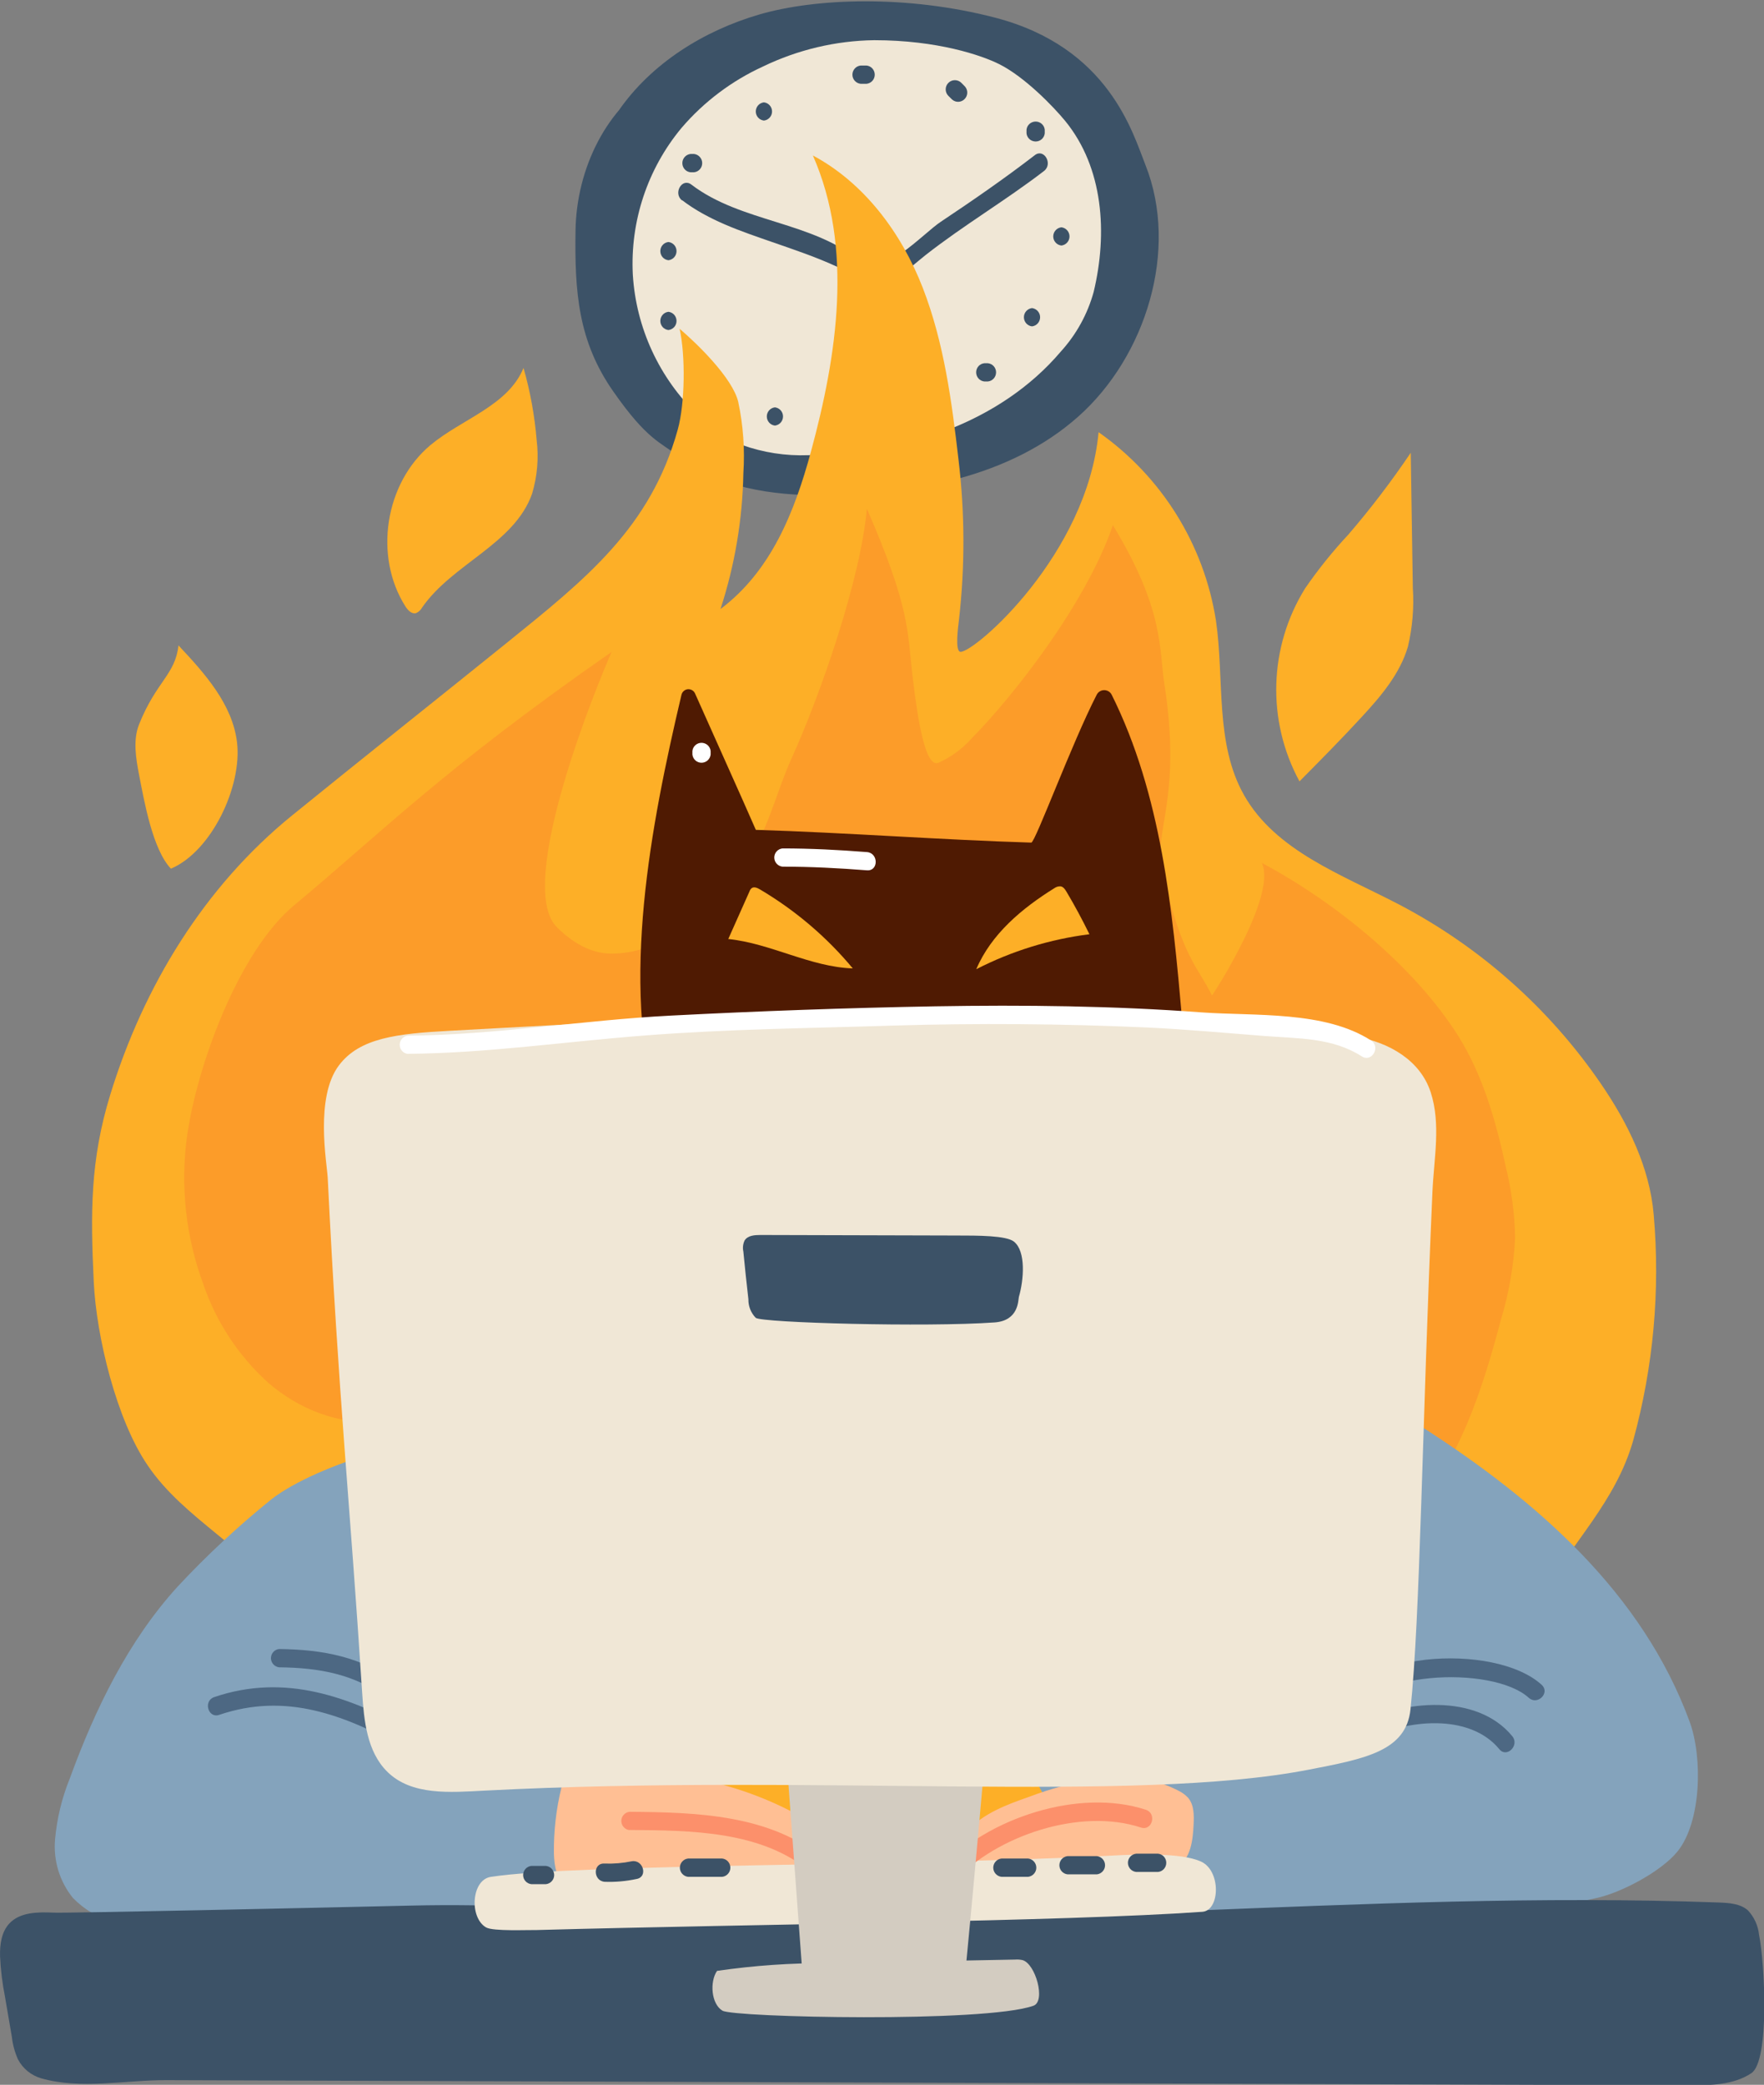 <svg version="1.2" baseProfile="tiny-ps" xmlns="http://www.w3.org/2000/svg" viewBox="0 0 270 319" width="270" height="319">
	<rect x="0" y="0" width="270" height="319" fill="#808080" stroke="none"/>
	<title>Capa 2</title>
	<defs>
		<clipPath clipPathUnits="userSpaceOnUse" id="cp1">
			<path d="M120.82 277.08C123.77 278.59 126.86 280.8 127.24 284.11C115 288.17 102.09 289.84 89.22 289.04C88.34 289.05 87.46 288.85 86.67 288.46C85.09 287.53 84.81 285.38 84.81 283.54C84.77 280.13 85.16 276.74 85.95 273.43C86.02 272.99 86.22 272.59 86.53 272.28C86.83 272.07 87.19 271.95 87.56 271.93C98.91 270.03 110.57 271.83 120.82 277.08L120.82 277.08Z" />
		</clipPath>
		<clipPath clipPathUnits="userSpaceOnUse" id="cp2">
			<path d="M180.22 285.61C179.34 286.07 178.37 286.34 177.39 286.41L164.96 288.22C160.73 288.82 156.44 289.42 152.22 288.87C149.83 288.51 147.13 287.51 146.43 285.21C145.89 283.38 146.87 281.41 148.18 280.02C150.61 277.45 154.04 276.15 157.37 274.99C161.11 273.56 164.99 272.56 168.95 272.02C172.93 271.49 176.98 272.21 180.53 274.08C181.02 274.33 181.46 274.67 181.84 275.07C182.79 276.18 182.76 277.78 182.69 279.23C182.58 281.61 182.26 284.37 180.22 285.61L180.22 285.61Z" />
		</clipPath>
	</defs>
	<style>
		tspan { white-space:pre }
		.shp0 { fill: #3c5267 } 
		.shp1 { fill: #f0e7d6 } 
		.shp2 { fill: #fdaf27 } 
		.shp3 { fill: #fc9c29 } 
		.shp4 { fill: #84a3bc } 
		.shp5 { fill: #4d6883 } 
		.shp6 { fill: #4f1a02 } 
		.shp7 { fill: #ffbf94 } 
		.shp8 { fill: #fc906b } 
		.shp9 { fill: #d3ccc1 } 
		.shp10 { fill: #ffffff } 
	</style>
	<g id="Capa 2">
		<g id="Layer 1">
			<path id="Trazado 228" class="shp0" d="M94.61 17.05C99.66 9.7 107.71 4.69 116.28 2.2C124.86 -0.28 138.79 -0.82 152.35 2.71C169.74 7.26 173.37 20.33 175.33 25.26C180.46 38.18 175.43 54.53 165.02 63.76C154.6 73 139.78 75.74 125.87 75.79C118.14 75.81 109.97 74.64 103.9 69.85C101.05 67.61 99.09 67.37 93.85 59.87C88.49 52.19 87.95 44.68 88.09 35.28C88.23 25.89 92.78 16.24 101 11.68L94.61 17.05Z" />
			<path id="Trazado 229" class="shp1" d="M113.56 68.08C111.05 66.99 108.76 65.44 106.81 63.52C100.91 57.86 97.36 50.19 96.86 42.03C96.44 33.88 99.09 25.86 104.31 19.58C107.74 15.57 112.01 12.36 116.8 10.17C122.11 7.61 127.92 6.23 133.81 6.15C143.52 6.15 150.27 8.48 152.93 9.81C156.86 11.77 161.3 16.38 163.05 18.52C168.89 25.67 169.55 35.68 167.4 44.66C166.47 48.05 164.75 51.17 162.39 53.77C153.08 64.75 138.09 69.65 123.7 69.65C120.25 69.78 116.81 69.25 113.56 68.08L113.56 68.08Z" />
			<path id="Trazado 230" class="shp0" d="M104.4 30.67C102.99 29.59 104.39 27.14 105.83 28.25C113.45 34.07 124.5 33.87 131.7 40.03C134.94 42.8 141.28 35.73 143.99 33.94C148.88 30.68 153.72 27.34 158.38 23.75C159.79 22.64 161.21 25.09 159.79 26.17C153.91 30.69 147.46 34.48 141.63 39.06C139 41.15 136.14 44.12 132.56 43.72C130.67 43.5 129.66 41.49 128.03 40.77C124.83 39.3 121.51 38.19 118.2 37.04C113.42 35.38 108.47 33.74 104.4 30.63L104.4 30.67Z" />
			<path id="Trazado 231" class="shp0" d="M133.34 11.43C133.34 12.14 132.81 12.74 132.1 12.82L131.72 12.82C131.01 12.74 130.47 12.14 130.47 11.43C130.47 10.71 131.01 10.11 131.72 10.03L132.65 10.03C133.36 10.11 133.89 10.71 133.89 11.43C133.89 12.14 133.36 12.74 132.65 12.82L132.65 12.82C131.94 12.74 131.4 12.14 131.4 11.43C131.4 10.71 131.94 10.11 132.65 10.03L132.65 10.03C133.36 10.11 133.89 10.71 133.89 11.43C133.89 12.14 133.36 12.74 132.65 12.82L131.72 12.82C131.01 12.74 130.47 12.14 130.47 11.43C130.47 10.71 131.01 10.11 131.72 10.03L132.1 10.03C132.81 10.11 133.34 10.71 133.34 11.43Z" />
			<path id="Trazado 232" class="shp0" d="M161.21 36.18C161.21 35.46 161.75 34.86 162.46 34.78C163.16 34.86 163.7 35.46 163.7 36.18C163.7 36.89 163.16 37.49 162.46 37.57C161.75 37.49 161.21 36.89 161.21 36.18Z" />
			<path id="Trazado 233" class="shp0" d="M102.31 39.82C101.6 39.74 101.07 39.14 101.07 38.42C101.07 37.71 101.6 37.11 102.31 37.03C103.02 37.11 103.55 37.71 103.55 38.42C103.55 39.14 103.02 39.74 102.31 39.82L102.31 39.82Z" />
			<path id="Trazado 234" class="shp0" d="M115.68 17.06C115.68 16.34 116.22 15.74 116.93 15.66C117.63 15.74 118.17 16.34 118.17 17.06C118.17 17.77 117.63 18.37 116.93 18.45C116.22 18.37 115.68 17.77 115.68 17.06Z" />
			<path id="Trazado 235" class="shp0" d="M105.68 26.36C104.97 26.28 104.44 25.68 104.44 24.96C104.44 24.25 104.97 23.65 105.68 23.56L106.24 23.56C106.95 23.65 107.48 24.25 107.48 24.96C107.48 25.68 106.95 26.28 106.24 26.36L105.68 26.36L105.68 26.36Z" />
			<path id="Trazado 236" class="shp0" d="M145.16 14.67C144.61 14.12 144.61 13.23 145.16 12.68C145.71 12.13 146.6 12.13 147.15 12.68L147.71 13.25C148.19 13.81 148.16 14.64 147.64 15.16C147.12 15.69 146.28 15.72 145.73 15.23L145.16 14.67L145.16 14.67Z" />
			<path id="Trazado 237" class="shp0" d="M158.52 18.6C159.23 18.6 159.83 19.13 159.91 19.84L159.91 20.41C159.83 21.12 159.23 21.65 158.52 21.65C157.8 21.65 157.2 21.12 157.12 20.41L157.12 19.84C157.2 19.13 157.8 18.6 158.52 18.6Z" />
			<path id="Trazado 238" class="shp0" d="M156.72 48.54C156.72 47.83 157.25 47.23 157.96 47.14C158.67 47.23 159.2 47.83 159.2 48.54C159.2 49.25 158.67 49.86 157.96 49.94C157.25 49.86 156.72 49.25 156.72 48.54Z" />
			<path id="Trazado 239" class="shp0" d="M149.41 56.97C149.41 56.26 149.94 55.66 150.65 55.58L151.22 55.58C151.93 55.66 152.46 56.26 152.46 56.97C152.46 57.69 151.93 58.29 151.22 58.37L150.65 58.37C149.94 58.29 149.41 57.69 149.41 56.97Z" />
			<path id="Trazado 240" class="shp0" d="M102.31 50.5C101.6 50.42 101.07 49.82 101.07 49.11C101.07 48.39 101.6 47.79 102.31 47.71C103.02 47.79 103.55 48.39 103.55 49.11C103.55 49.82 103.02 50.42 102.31 50.5L102.31 50.5Z" />
			<path id="Trazado 241" class="shp0" d="M118.61 65.12C117.9 65.04 117.37 64.44 117.37 63.72C117.37 63.01 117.9 62.41 118.61 62.33C119.32 62.41 119.85 63.01 119.85 63.72C119.85 64.44 119.32 65.04 118.61 65.12L118.61 65.12Z" />
			<path id="Trazado 242" class="shp2" d="M41.3 241.39L33.17 234.72C29.31 231.55 25.38 228.36 22.57 224.17C17.84 217.24 14.75 204.55 14.35 196.16C13.85 185.64 13.79 177.54 16.88 167.49C21.97 150.92 31.25 135.69 44.71 124.77C55.13 116.31 67.15 106.77 77.6 98.34C89.7 88.57 99.56 80.75 103.73 65.76C104.86 61.72 104.93 54.39 104.02 50.3C106.82 52.69 112.12 57.87 112.99 61.47C113.76 65.07 114.02 68.76 113.78 72.43C113.65 79.48 112.47 86.48 110.28 93.19C117.98 87.41 121.58 78.45 124.11 69.16C128.16 54.27 130.63 37.9 124.42 23.79C132.31 28.01 137.99 35.67 141.24 44.04C144.49 52.42 145.68 61.42 146.71 70.33C147.69 78.48 147.71 86.7 146.78 94.85C146.67 95.78 146.11 99.74 147.03 99.74C149.27 99.74 166.42 84.85 168.15 66.13C177.81 72.92 184.3 83.33 186.12 94.99C187.42 103.98 185.94 113.74 190.4 121.64C195.24 130.22 205.42 133.84 214.14 138.4C226.54 144.89 237.16 154.32 245.06 165.86C249.18 171.88 252.51 178.64 253.12 185.89C254.13 197.47 253.07 209.13 250 220.34C247.33 229.77 240.69 235.93 235.8 244.44C228.54 257.14 222.69 274.23 208.43 277.54C194.17 280.85 177.24 282.12 162.61 281.47C140.27 280.48 117.47 281.91 95.15 280.91C84.84 280.49 68.78 266.41 59.63 261.69C51.25 257.39 44.19 250.35 41.3 241.39Z" />
			<path id="Trazado 243" class="shp3" d="M58.02 217.55C51.89 218.06 45.74 215.62 41.09 211.61C36.5 207.48 33.06 202.24 31.08 196.39C28.45 189.24 27.6 181.55 28.61 173.99C30.11 163.11 36.54 145.57 45 138.54C58.52 127.29 67.76 117.74 93.62 99.75C91.64 104.16 78.72 135.45 85.24 141.88C87.56 144.17 90.4 145.94 93.66 145.92C102.13 145.88 108.85 138.95 113.97 132.2C117.39 127.72 118.82 121.18 121.15 116.06C125.6 106.25 131.75 88.56 132.68 77.83C139.42 93.29 138.86 96.66 139.7 103.69C140.48 110.2 141.63 117.51 143.63 116.72C145.59 115.84 147.34 114.55 148.76 112.94C154.66 106.99 166.12 92.68 170.34 80.36C178.21 93.29 177.4 99.33 178.21 104.56C181 122.55 176.4 126.99 177.93 133.51C181.02 146.72 183.29 147.78 185.51 152.34C187.52 149.26 189.31 146.04 190.89 142.72C192.57 139.07 194.27 134.49 193.14 132.04C204.31 137.98 216.52 147.87 223.26 158.61C226.99 164.6 228.95 171.53 230.46 178.44C231.35 182.04 231.84 185.73 231.9 189.44C231.69 193.67 230.97 197.86 229.74 201.91C226.51 214.14 222.29 226.92 212.6 235.05C203.29 242.87 190.64 245.04 178.57 246.23C157.37 248.23 135.88 247.91 115.06 243.56C94.25 239.22 74.64 230.81 58.02 217.55Z" />
			<path id="Trazado 244" class="shp4" d="M60.29 231.64C57.18 240.27 56.7 249.62 58.9 258.52C58.97 258.93 59.15 259.31 59.43 259.61C59.83 259.9 60.31 260.04 60.8 260.01L77.32 260.94C81.84 261.19 86.46 261.47 90.68 263.14C93.93 264.57 96.99 266.4 99.79 268.59C101.31 269.67 102.97 271.02 103.07 272.88C103.23 275.74 99.86 277.24 97.35 278.63C91.89 281.65 91.79 282.35 87.7 287.05C79.1 297.01 62.2 297.11 49.17 295.62C45.78 295.08 42.36 294.79 38.93 294.75C35.92 294.83 32.97 295.53 29.97 295.76C25.81 296.08 21.63 295.56 17.67 294.25C15.2 293.57 12.95 292.24 11.16 290.41C9.11 287.88 8.14 284.66 8.43 281.42C8.72 278.22 9.48 275.09 10.69 272.11C14.56 261.5 19.6 251.12 27.16 242.8C31.65 237.98 36.49 233.48 41.62 229.35C48.53 224.05 66 218.77 74.6 219.98C74.3 223.11 61.37 228.63 60.29 231.64Z" />
			<path id="Trazado 245" class="shp4" d="M196.28 253.06C198.56 251.88 200.32 249.89 201.19 247.47C205.84 236.51 199.07 224.03 200.19 212.18C200.19 211.75 200.33 211.33 200.58 210.98C201.12 210.35 202.13 210.54 202.92 210.81C208.13 212.7 213.08 215.24 217.66 218.35C235.34 229.7 251.38 243.75 258.62 263.44C260.63 268.92 260.42 278.77 256.76 283.3C254.3 286.34 248.2 289.59 244.38 290.42C217.19 296.39 189.46 303.59 167.93 285.93C160.35 279.72 159.09 269.32 151.27 263.38C163.05 256.85 176.34 253.53 189.81 253.78C192 253.81 194.28 253.93 196.28 253.06Z" />
			<path id="Trazado 246" class="shp5" d="M63.1 264.88C64.69 265.75 63.28 268.18 61.69 267.31C52.7 262.45 43.82 258.9 33.54 262.4C31.85 262.97 31.08 260.26 32.78 259.68C43.75 255.96 53.49 259.68 63.1 264.88L63.1 264.88Z" />
			<path id="Trazado 247" class="shp5" d="M203.27 262.91C206.49 252.4 228.85 251.28 235.97 257.8C237.32 259.02 235.33 261 233.99 259.78C228.47 254.76 208.47 255.53 205.97 263.66C205.44 265.38 202.74 264.65 203.27 262.91Z" />
			<path id="Trazado 248" class="shp5" d="M209.27 266.18C207.66 267.02 206.24 264.6 207.85 263.75C214.72 260.18 226.04 259.04 231.47 265.66C232.62 267.05 230.64 269.05 229.49 267.65C224.88 262.04 215.07 263.15 209.27 266.18L209.27 266.18Z" />
			<path id="Trazado 249" class="shp2" d="M82.14 67.32C82.48 70.08 82.24 72.88 81.44 75.55C78.72 83.25 69.25 86.25 64.6 92.97C64.4 93.35 64.07 93.65 63.67 93.82C63 94 62.41 93.35 62.04 92.77C57.18 85.1 58.92 73.94 65.88 68.11C70.7 64.09 77.76 62.09 80.13 56.3C81.16 59.89 81.83 63.59 82.14 67.32Z" />
			<path id="Trazado 250" class="shp2" d="M36.28 113.59C37.08 120.31 32.4 130.27 26.16 132.92C23.37 129.98 22.09 122.68 21.31 118.68C20.81 116.07 20.31 113.25 21.31 110.78C23.93 104.26 26.81 103.25 27.32 98.76C31.34 103.04 35.58 107.75 36.28 113.59Z" />
			<path id="Trazado 251" class="shp2" d="M216.25 89.98C216.45 92.99 216.19 96.01 215.5 98.94C214.29 103.08 211.39 106.5 208.47 109.66C205.36 113.04 202.13 116.3 198.9 119.56C193.86 110.27 194.19 98.98 199.78 90C201.77 87.12 203.96 84.39 206.35 81.83C209.79 77.84 212.98 73.65 215.93 69.28C216.04 76.18 216.15 83.08 216.25 89.98Z" />
			<path id="Trazado 252" class="shp6" d="M110.75 183.88C105.85 180.45 102.27 175.46 100.59 169.72C95 150.17 99.56 126.45 104.31 106.3C104.42 105.85 104.81 105.51 105.27 105.46C105.74 105.42 106.18 105.67 106.38 106.1C109.27 112.61 113.24 121.37 115.69 126.98C129.5 127.4 144.03 128.51 157.85 128.93C158.45 128.93 164.05 113.72 167.87 106.29C168.09 105.87 168.53 105.6 169.01 105.6C169.49 105.6 169.93 105.87 170.15 106.29C177.75 121.54 179.46 139.07 180.94 156.08C181.51 162.42 182.06 168.97 180.01 175C177.39 182.47 171.2 188.13 163.53 190.08C159.88 191.01 156.08 191.01 152.36 191.31C144.47 192.02 136.52 191.61 128.75 190.1C122.67 188.85 115.85 187.45 110.75 183.88Z" />
			<path id="Trazado 253" class="shp2" d="M162.26 135.62C162.73 135.62 163.03 136.1 163.27 136.5C164.52 138.6 165.67 140.75 166.75 142.95C160.71 143.71 154.85 145.52 149.43 148.3C151.71 142.94 156.4 139 161.37 135.91C161.63 135.72 161.94 135.62 162.26 135.62Z" />
			<path id="Trazado 254" class="shp2" d="M115.04 135.91C115.39 135.63 115.91 135.85 116.3 136.08C121.7 139.27 126.52 143.36 130.53 148.18C124.01 147.96 117.98 144.35 111.47 143.68C112.56 141.25 113.64 138.81 114.73 136.37C114.79 136.19 114.9 136.03 115.04 135.91L115.04 135.91Z" />
			<path id="Trazado 255" class="shp7" d="M120.81 277.01C123.76 278.51 126.86 280.73 127.26 284.01C115.04 288.13 102.14 289.87 89.26 289.12C88.38 289.13 87.5 288.93 86.71 288.55C85.13 287.62 84.85 285.48 84.78 283.64C84.74 280.23 85.12 276.84 85.93 273.53C85.98 273.09 86.18 272.69 86.49 272.37C86.78 272.17 87.12 272.05 87.47 272.02C98.83 270.05 110.52 271.8 120.81 277.01L120.81 277.01Z" />
			<path id="Trazado 256" class="shp7" d="M180.22 285.61C179.34 286.07 178.37 286.34 177.39 286.41L164.96 288.22C160.73 288.82 156.44 289.42 152.22 288.87C149.83 288.51 147.13 287.51 146.43 285.21C145.89 283.38 146.87 281.41 148.18 280.02C150.61 277.45 154.04 276.15 157.37 274.99C161.11 273.56 164.99 272.56 168.95 272.02C172.93 271.49 176.98 272.21 180.53 274.08C181.02 274.33 181.46 274.67 181.84 275.07C182.79 276.18 182.76 277.78 182.69 279.23C182.58 281.61 182.26 284.37 180.22 285.61L180.22 285.61Z" />
			<path id="Trazado 257" class="shp0" d="M268.07 317.22C265.27 319.08 261.73 319.08 258.39 319.08L25.53 318.29C19.12 318.26 12.47 319.76 6.3 318.01C4.77 317.56 3.49 316.52 2.75 315.11C2.27 314.03 1.95 312.88 1.82 311.7L0.76 305.51C0.36 303.48 0.1 301.42 0.01 299.35C-0.04 297.56 0.21 295.64 1.42 294.33C3.06 292.56 5.81 292.55 8.23 292.66C10.24 292.75 47.01 291.95 62.98 291.58C75.64 291.28 86.6 292.03 99.29 292.79C153.82 296.02 208.53 289.1 263.12 291.11C264.68 291.17 266.36 291.28 267.53 292.3C268.49 293.32 269.09 294.63 269.24 296.03C270.13 300.4 270.88 315.35 268.07 317.22Z" />
			<path id="Trazado 258" class="shp1" d="M74.4 294.92C71.81 293.43 72.12 287.62 75.15 287.18C88.54 285.15 138.64 285.59 170.41 283.92C173.81 283.74 180.78 283.44 183.84 284.85C186.9 286.25 186.75 292.3 184.05 292.53C162.52 294.04 116.1 294.39 82.17 295.32C80.88 295.29 75.45 295.54 74.4 294.92Z" />
			<path id="Trazado 259" class="shp5" d="M60.89 257.55C62.32 258.63 60.92 261.07 59.47 259.98C54.35 256.17 48.96 255.19 42.71 255.12C42.01 255.03 41.47 254.43 41.47 253.72C41.47 253.01 42.01 252.4 42.71 252.32C49.39 252.4 55.38 253.5 60.85 257.57L60.89 257.55Z" />
			<g id="Grupo 6" clip-path="url(#cp1)">
				<path id="Trazado 260" class="shp8" d="M96.34 280.03C95.63 279.94 95.1 279.34 95.1 278.63C95.1 277.92 95.63 277.32 96.34 277.23C106.46 277.31 118.04 277.6 126.13 284.53C127.52 285.71 125.52 287.7 124.15 286.52C116.69 280.1 105.62 280.08 96.32 280.01L96.34 280.03Z" />
			</g>
			<g id="Grupo 7" clip-path="url(#cp2)">
				<path id="Trazado 262" class="shp8" d="M175.39 276.92C177.1 277.49 176.36 280.2 174.64 279.64C165.36 276.57 152.54 280.85 146.03 287.89C144.79 289.22 142.8 287.23 144.03 285.9C151.18 278.16 165.19 273.56 175.39 276.92L175.39 276.92Z" />
			</g>
			<path id="Trazado 264" class="shp9" d="M145.99 303.26C138.36 304.5 130.58 304.57 122.93 303.48C122.11 292.43 121.29 281.37 120.48 270.33C130.1 269.13 139.8 268.79 149.47 269.32C149.77 269.3 150.08 269.39 150.33 269.56C150.6 269.9 150.7 270.35 150.6 270.77C149.71 280.97 148.78 291.16 147.8 301.34C147.81 301.85 147.65 302.34 147.35 302.74C146.96 303.06 146.49 303.24 145.99 303.26Z" />
			<path id="Trazado 265" class="shp1" d="M200.28 270.79C173.46 275.99 124.95 271.35 74.14 273.99C68.95 274.26 62.97 274.79 59.25 271.07C56.17 268.01 55.71 263.28 55.43 258.97C53.52 229.18 51.86 214.64 50.16 180.2C50.03 177.9 48.17 167.89 51.89 163C55.04 158.83 60.68 158.16 68.9 157.72L103.27 155.85C108.04 155.59 112.8 155.33 117.58 155.21C124.75 155.04 131.87 155.17 138.99 155.31L169.71 155.91C182.39 156.16 195.12 156.41 207.6 158.63C212.65 159.52 217.39 162.25 218.98 167.12C220.57 171.99 219.48 177.24 219.25 182.36C217.66 218.35 217.39 247.32 215.89 261.57C215.22 267.93 209 269.11 200.28 270.79Z" />
			<path id="Trazado 266" class="shp0" d="M113.78 191.51C113.65 190.94 113.72 190.34 113.97 189.81C114.45 189.04 115.48 188.97 116.41 188.97L146.29 189.05C149.74 189.05 154.01 189.05 155.19 189.98C157.07 191.48 156.7 195.86 155.95 198.45C155.83 198.96 155.95 202.08 152.23 202.35C141.74 203.1 116.61 202.4 115.68 201.65C114.93 200.89 114.53 199.86 114.55 198.8C114.27 196.36 114.01 193.93 113.78 191.51Z" />
			<path id="Trazado 267" class="shp9" d="M156.5 299.92C158.49 300.44 160.12 306.23 158.17 306.91C150.73 309.54 112.31 308.7 110.58 307.66C108.85 306.63 108.61 303.24 109.75 301.57C115.4 300.75 121.1 300.35 126.8 300.39L155.38 299.84C155.76 299.81 156.13 299.84 156.5 299.92Z" />
			<path id="Trazado 268" class="shp10" d="M62.42 161.26C61.71 161.18 61.18 160.58 61.18 159.87C61.18 159.15 61.71 158.55 62.42 158.47C75.93 158.36 89.2 156.09 102.67 155.4C116.14 154.71 129.54 154.22 143.14 153.98C156.74 153.75 170.38 153.9 183.95 154.91C192.06 155.49 202.75 154.63 209.86 159.21C211.37 160.19 209.97 162.62 208.44 161.64C203.89 158.73 198.69 158.93 193.55 158.52C187.49 158.05 181.46 157.49 175.39 157.21C162.48 156.64 149.57 156.54 136.65 156.93C123.97 157.33 111.16 157.46 98.48 158.46C86.44 159.39 74.52 161.15 62.42 161.25L62.42 161.26Z" />
			<path id="Trazado 269" class="shp0" d="M80.07 286.91C80.07 286.19 80.61 285.59 81.32 285.51L83.57 285.51C84.28 285.59 84.82 286.19 84.82 286.91C84.82 287.62 84.28 288.22 83.57 288.3L81.32 288.3C80.61 288.22 80.07 287.62 80.07 286.91Z" />
			<path id="Trazado 270" class="shp0" d="M92.56 285.15C93.95 285.2 95.33 285.08 96.69 284.8C98.46 284.49 99.22 287.2 97.43 287.51C95.83 287.85 94.2 288 92.56 287.94C90.77 287.82 90.7 285.01 92.56 285.15Z" />
			<path id="Trazado 271" class="shp0" d="M104.06 285.78C104.06 285.07 104.6 284.46 105.31 284.38L110.55 284.38C111.26 284.46 111.79 285.07 111.79 285.78C111.79 286.49 111.26 287.09 110.55 287.18L105.31 287.18C104.6 287.09 104.06 286.49 104.06 285.78Z" />
			<path id="Trazado 272" class="shp0" d="M152.03 285.78C152.03 285.07 152.57 284.46 153.28 284.38L157.37 284.38C158.08 284.46 158.62 285.07 158.62 285.78C158.62 286.49 158.08 287.09 157.37 287.18L153.28 287.18C152.57 287.09 152.03 286.49 152.03 285.78Z" />
			<path id="Trazado 273" class="shp0" d="M162.15 285.41C162.15 284.69 162.69 284.09 163.4 284.01L167.89 284.01C168.6 284.09 169.14 284.69 169.14 285.41C169.14 286.12 168.6 286.72 167.89 286.8L163.4 286.8C162.69 286.72 162.15 286.12 162.15 285.41Z" />
			<path id="Trazado 274" class="shp0" d="M173.89 286.43C173.18 286.35 172.64 285.75 172.64 285.03C172.64 284.32 173.18 283.72 173.89 283.64L177.27 283.64C177.98 283.72 178.51 284.32 178.51 285.03C178.51 285.75 177.98 286.35 177.27 286.43L173.89 286.43L173.89 286.43Z" />
			<path id="Trazado 275" class="shp10" d="M119.76 132.61C119.05 132.53 118.51 131.93 118.51 131.21C118.51 130.5 119.05 129.9 119.76 129.82C124.07 129.82 128.38 130.04 132.69 130.38C134.48 130.51 134.49 133.32 132.69 133.17C128.38 132.83 124.07 132.61 119.76 132.61L119.76 132.61Z" />
			<path id="Trazado 276" class="shp10" d="M107.37 113.66C108.09 113.66 108.69 114.2 108.77 114.9L108.77 115.46C108.69 116.17 108.09 116.71 107.37 116.71C106.66 116.71 106.06 116.17 105.98 115.46L105.98 114.9C106.06 114.2 106.66 113.66 107.37 113.66Z" />
		</g>
	</g>
</svg>